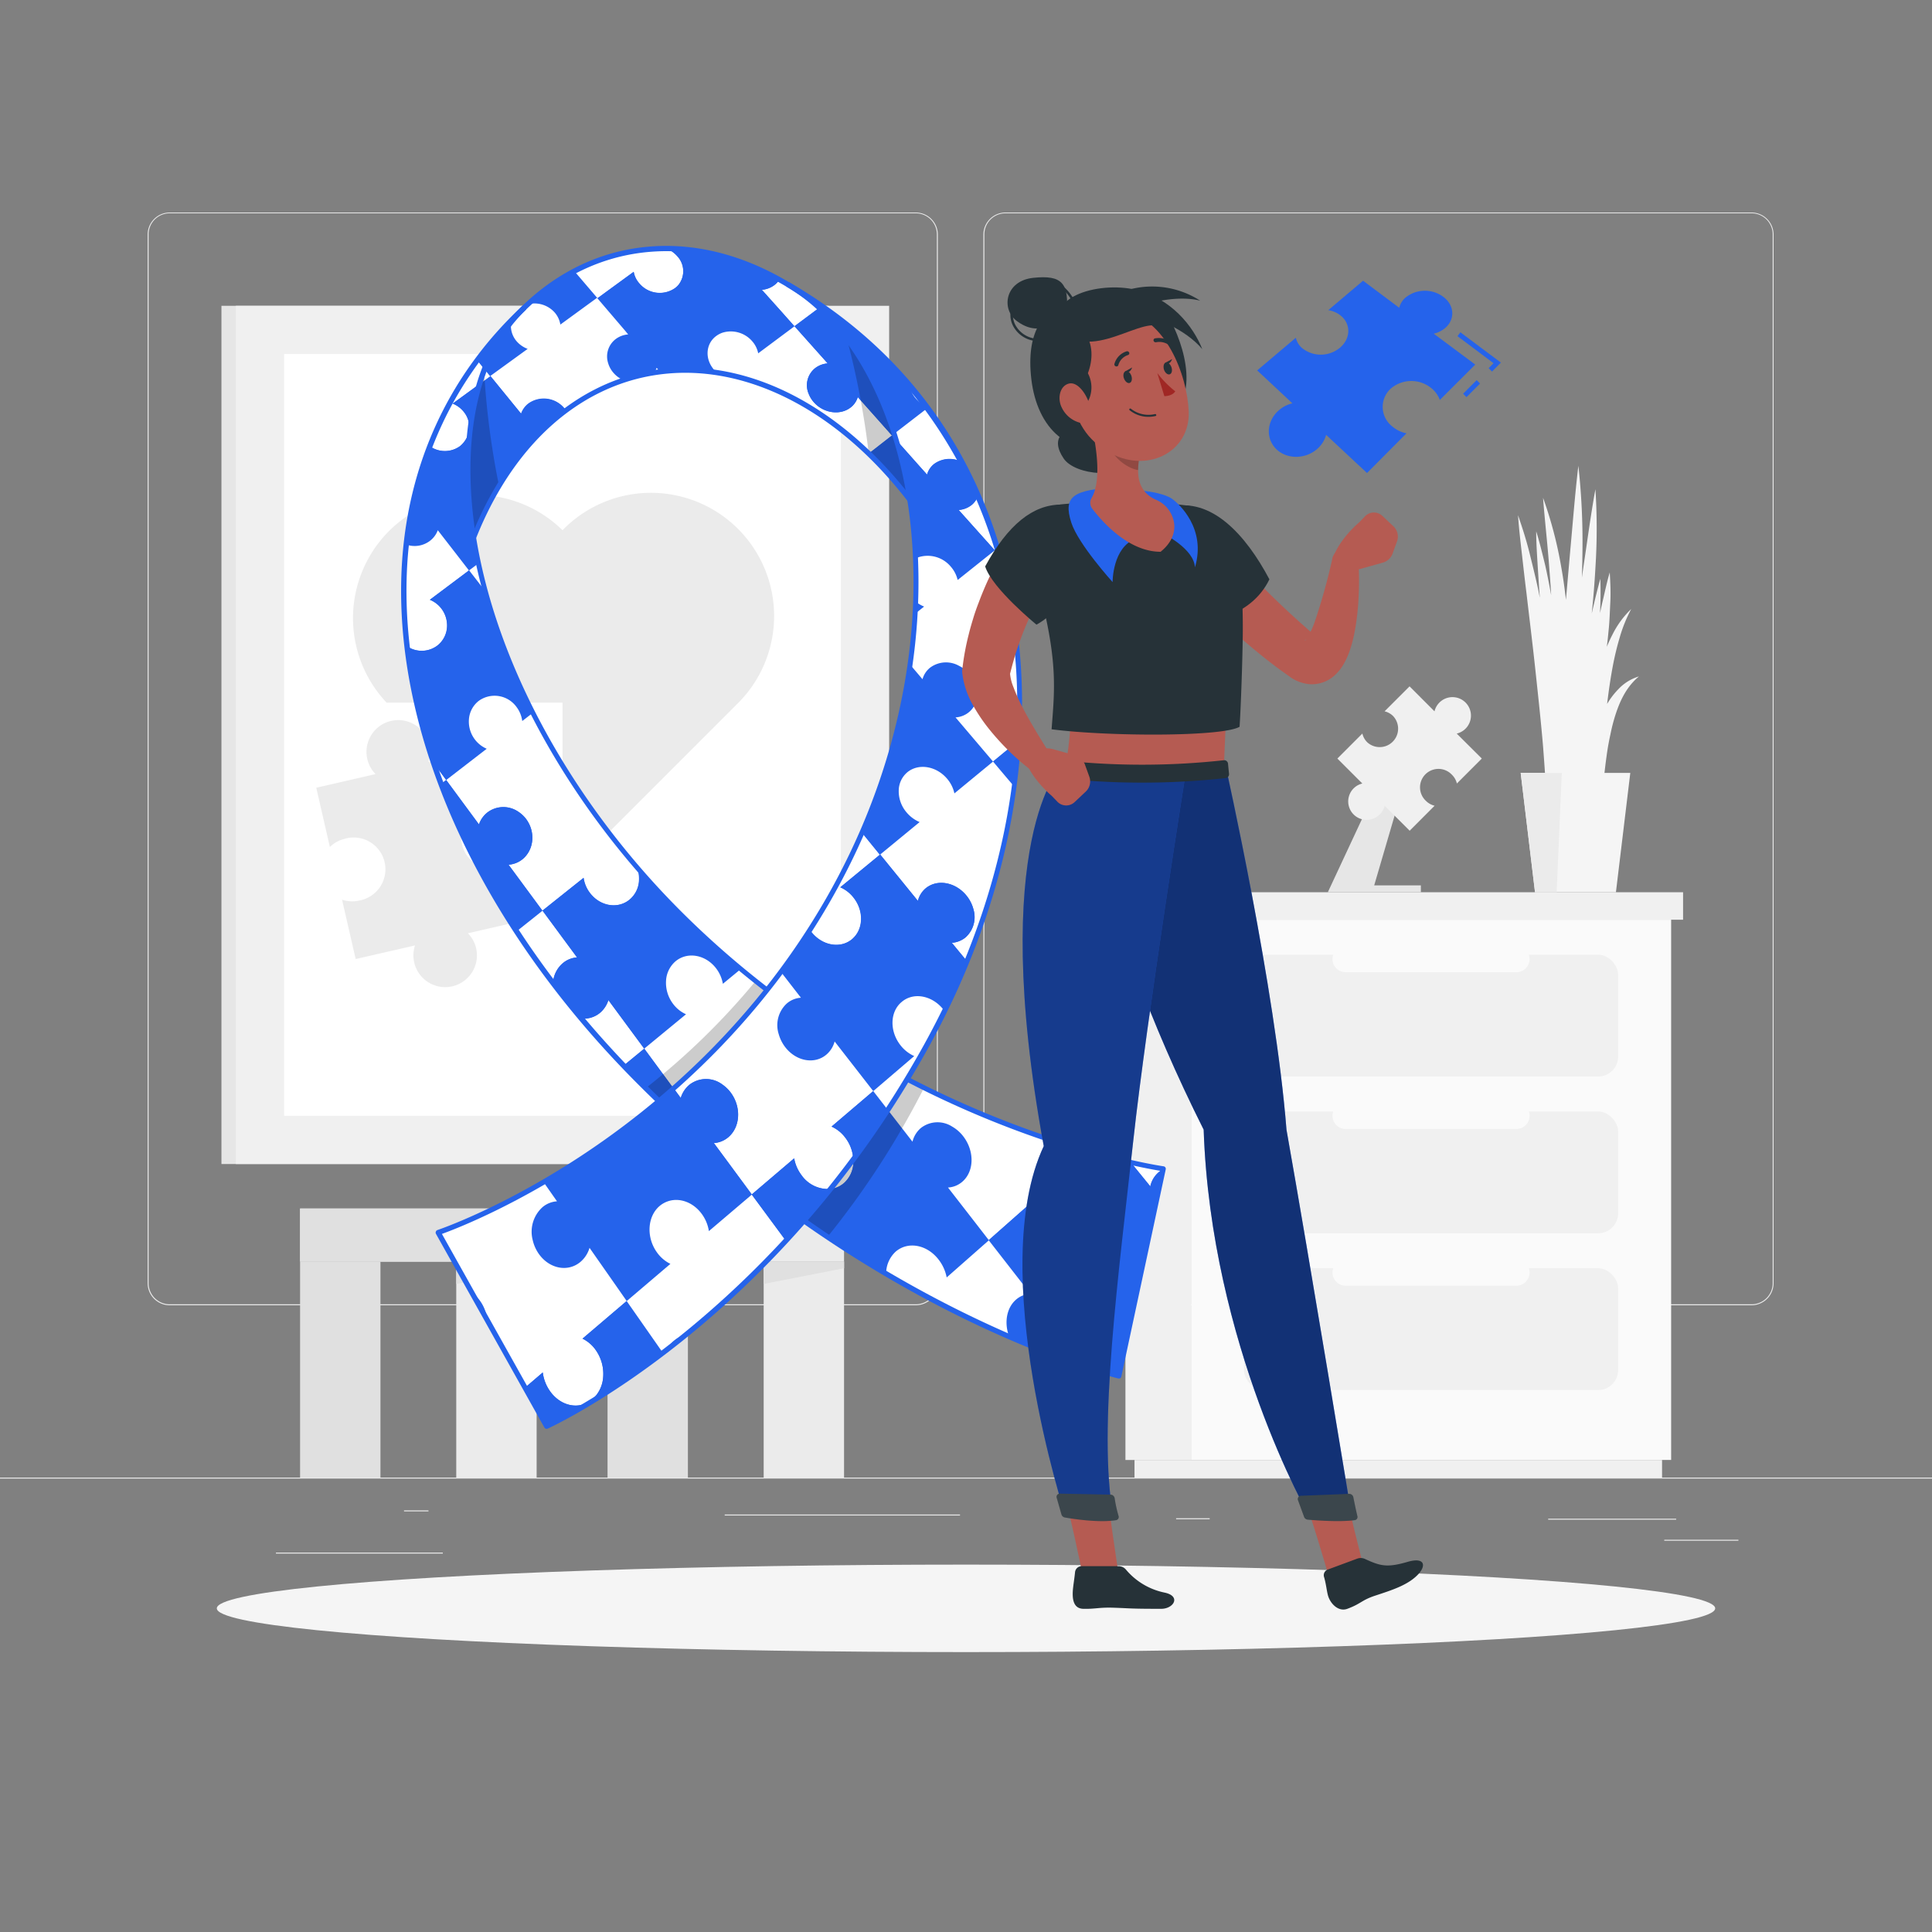 <svg xmlns="http://www.w3.org/2000/svg" viewBox="0 0 500 500"><rect x="0" y="0" width="500" height="500" fill="#808080" stroke="none"/><g id="freepik--background-complete--inject-14"><rect y="382.4" width="500" height="0.25" style="fill:#ebebeb"></rect><rect x="400.67" y="393.04" width="33.12" height="0.25" style="fill:#ebebeb"></rect><rect x="304.38" y="392.92" width="8.69" height="0.25" style="fill:#ebebeb"></rect><rect x="430.71" y="398.49" width="19.19" height="0.25" style="fill:#ebebeb"></rect><rect x="71.41" y="401.81" width="43.19" height="0.25" style="fill:#ebebeb"></rect><rect x="104.56" y="390.89" width="6.33" height="0.25" style="fill:#ebebeb"></rect><rect x="187.55" y="391.96" width="60.9" height="0.25" style="fill:#ebebeb"></rect><path d="M237,337.8H43.91a5.71,5.71,0,0,1-5.7-5.71V60.66A5.71,5.71,0,0,1,43.91,55H237a5.71,5.71,0,0,1,5.71,5.71V332.09A5.71,5.71,0,0,1,237,337.8ZM43.91,55.2a5.46,5.46,0,0,0-5.45,5.46V332.09a5.46,5.46,0,0,0,5.45,5.46H237a5.47,5.47,0,0,0,5.46-5.46V60.66A5.47,5.47,0,0,0,237,55.2Z" style="fill:#ebebeb"></path><path d="M453.31,337.8H260.21a5.72,5.72,0,0,1-5.71-5.71V60.66A5.72,5.72,0,0,1,260.21,55h193.1A5.71,5.71,0,0,1,459,60.66V332.09A5.71,5.71,0,0,1,453.31,337.8ZM260.21,55.2a5.47,5.47,0,0,0-5.46,5.46V332.09a5.47,5.47,0,0,0,5.46,5.46h193.1a5.47,5.47,0,0,0,5.46-5.46V60.66a5.47,5.47,0,0,0-5.46-5.46Z" style="fill:#ebebeb"></path><rect x="77.67" y="312.76" width="140.78" height="13.75" transform="translate(296.11 639.27) rotate(180)" style="fill:#ebebeb"></rect><rect x="77.67" y="312.76" width="61.21" height="13.75" transform="translate(216.55 639.27) rotate(180)" style="fill:#e0e0e0"></rect><rect x="197.65" y="326.51" width="20.8" height="55.89" transform="translate(416.09 708.91) rotate(180)" style="fill:#ebebeb"></rect><polygon points="197.65 332.28 218.45 328.22 218.45 326.51 197.65 326.51 197.65 332.28" style="fill:#e0e0e0"></polygon><rect x="77.67" y="326.51" width="20.8" height="55.89" transform="translate(176.13 708.91) rotate(180)" style="fill:#e0e0e0"></rect><rect x="118.08" y="326.51" width="20.8" height="55.89" transform="translate(256.96 708.91) rotate(180)" style="fill:#ebebeb"></rect><polygon points="118.08 332.28 138.88 328.22 138.88 326.51 118.08 326.51 118.08 332.28" style="fill:#e0e0e0"></polygon><rect x="157.23" y="326.51" width="20.8" height="55.89" transform="translate(335.26 708.91) rotate(180)" style="fill:#e0e0e0"></rect><rect x="291.26" y="238.02" width="16.95" height="139.82" style="fill:#f0f0f0"></rect><rect x="293.61" y="377.84" width="136.53" height="4.56" style="fill:#f0f0f0"></rect><rect x="308.21" y="238.02" width="124.27" height="139.82" transform="translate(740.7 615.85) rotate(180)" style="fill:#fafafa"></rect><rect x="321.93" y="287.65" width="96.84" height="31.52" rx="5.16" transform="translate(740.7 606.82) rotate(180)" style="fill:#f0f0f0"></rect><rect x="321.93" y="328.22" width="96.84" height="31.52" rx="5.16" transform="translate(740.7 687.96) rotate(180)" style="fill:#f0f0f0"></rect><path d="M392.45,292.18h-44.2a3.41,3.41,0,0,1-3.4-3.41h0a3.41,3.41,0,0,1,3.4-3.4h44.2a3.41,3.41,0,0,1,3.4,3.4h0A3.41,3.41,0,0,1,392.45,292.18Z" style="fill:#fafafa"></path><rect x="321.93" y="247.09" width="96.84" height="31.52" rx="5.16" transform="translate(740.7 525.69) rotate(180)" style="fill:#f0f0f0"></rect><path d="M392.45,251.61h-44.2a3.41,3.41,0,0,1-3.4-3.4h0a3.41,3.41,0,0,1,3.4-3.4h44.2a3.41,3.41,0,0,1,3.4,3.4h0A3.41,3.41,0,0,1,392.45,251.61Z" style="fill:#fafafa"></path><path d="M392.45,332.74h-44.2a3.41,3.41,0,0,1-3.4-3.4h0a3.41,3.41,0,0,1,3.4-3.4h44.2a3.41,3.41,0,0,1,3.4,3.4h0A3.41,3.41,0,0,1,392.45,332.74Z" style="fill:#fafafa"></path><rect x="308.21" y="230.91" width="127.37" height="7.11" style="fill:#f0f0f0"></rect><rect x="287.94" y="230.91" width="20.28" height="7.11" transform="translate(596.15 468.92) rotate(180)" style="fill:#e6e6e6"></rect><polygon points="355.64 229.14 364.82 197.76 359.11 197.76 343.64 230.91 367.72 230.91 367.72 229.14 355.64 229.14" style="fill:#e6e6e6"></polygon><path d="M357.1,210.77a4.73,4.73,0,0,0,1.25-2.24l6.47,6.46,6.46-6.47a4.65,4.65,0,0,1-2.24-1.25,4.77,4.77,0,1,1,6.74-6.74,4.63,4.63,0,0,1,1.26,2.24l6.45-6.46L377,189.85a4.78,4.78,0,1,0-5.75-5.76l-6.46-6.46-6.46,6.46a4.67,4.67,0,0,1,2.24,1.26,4.77,4.77,0,0,1-6.74,6.74,4.64,4.64,0,0,1-1.25-2.25l-6.47,6.47,6.46,6.46a4.77,4.77,0,1,0,4.5,8Z" style="fill:#f0f0f0"></path><path d="M418.83,178.36a20,20,0,0,0-2.91,3.82c.4-3.34.88-6.67,1.51-10a75.49,75.49,0,0,1,1.81-7.41,37.4,37.4,0,0,1,2.92-7.16,23.72,23.72,0,0,0-4.74,6.39c-.58,1.1-1.1,2.23-1.58,3.38.17-1.32.32-2.65.44-4,.28-2.52.34-5.07.47-7.6s0-5.09-.15-7.64c-.73,2.46-1.24,4.93-1.82,7.39-.24,1-.47,2.08-.7,3.12.15-2.95.19-5.91.08-8.87-.82,3-1.54,6-2.22,9q.62-5.9.95-11.81a157,157,0,0,0,0-20.35c-1.22,6.7-2.09,13.38-3.09,20l-.41,2.85c.08-2.36.13-4.71.15-7.07a179.32,179.32,0,0,0-1.06-21.85c-.87,7.26-1.41,14.48-2.08,21.7l-1.14,13c-.3-2.7-.66-5.4-1.14-8.07a105.34,105.34,0,0,0-4.78-18.35c.48,6.32,1.23,12.51,1.65,18.74.19,2.15.33,4.3.45,6.45-.46-2.54-.95-5.06-1.51-7.58-.73-3-1.45-6-2.36-8.93,0,3.1.22,6.16.4,9.21.18,2.68.33,5.35.54,8l-.36-1.83c-.7-3.3-1.52-6.58-2.33-9.85s-1.85-6.5-2.95-9.7c.22,3.39.62,6.73,1,10.07s.75,6.67,1.17,10c.77,6.66,1.6,13.29,2.31,19.93s1.44,13.27,2,19.93c.25,3.33.51,6.66.67,10,.13,2,.2,3.93.26,5.89,0,.2-.05.4-.07.6-.29,1.29-.59,2.58-.88,3.88q.51-.89,1-1.8c0,.51,0,1,0,1.51.24-.93.45-1.86.63-2.8.89-1.75,1.71-3.54,2.47-5.35-.14.53-.26,1.06-.41,1.59a48.49,48.49,0,0,0,2.54-4.27l6,7.05a76,76,0,0,0,1.43,8.73l.09-1c.15.58.32,1.15.5,1.73.44-4,.7-7.92,1-11.81s.67-7.74,1.2-11.53q.38-2.85,1-5.64a46.1,46.1,0,0,1,1.43-5.46c1.19-3.53,2.83-6.94,5.95-9.53A12,12,0,0,0,418.83,178.36Z" style="fill:#f5f5f5"></path><polygon points="421.92 200.02 393.55 200.02 397.26 230.91 418.2 230.91 421.92 200.02" style="fill:#f5f5f5"></polygon><polygon points="404.19 200.02 393.55 200.02 397.26 230.91 402.86 230.91 404.19 200.02" style="fill:#ebebeb"></polygon><rect x="57.31" y="79.14" width="157.17" height="222.11" style="fill:#e6e6e6"></rect><rect x="61.04" y="79.14" width="169.07" height="222.11" style="fill:#f0f0f0"></rect><rect x="47" y="118.15" width="197.15" height="144.1" transform="translate(335.78 44.62) rotate(90)" style="fill:#fff"></rect><path d="M141.31,212.83a8.22,8.22,0,0,1,0-16.44,8.07,8.07,0,0,1,4.27,1.2V181.85H129.83a8.23,8.23,0,1,0-14,0H100.06a31.88,31.88,0,0,1,45.52-44.63,31.88,31.88,0,1,1,45.08,45.08l-45.08,45.09V211.62A8.08,8.08,0,0,1,141.31,212.83Z" style="fill:#ebebeb"></path><path d="M89.27,217.08a8.05,8.05,0,0,0-3.9,2.12l-3.52-15.34h0l15.34-3.53a8.22,8.22,0,1,1,13.67-3.14l15.35-3.53L129.76,209a8.09,8.09,0,0,0-4.43-.21,8.22,8.22,0,0,0,3.68,16,8,8,0,0,0,3.89-2.14L136.43,238l-15.34,3.53a8.13,8.13,0,0,1,2.13,3.88,8.22,8.22,0,1,1-15.82-.73l-15.35,3.52-3.53-15.36a8.09,8.09,0,0,0,4.43.22,8.22,8.22,0,1,0-3.68-16Z" style="fill:#ebebeb"></path></g><g id="freepik--Shadow--inject-14"><ellipse id="freepik--path--inject-14" cx="250" cy="416.24" rx="193.89" ry="11.32" style="fill:#f5f5f5"></ellipse></g><g id="freepik--Ribbon--inject-14"><path d="M257.68,162.84a148.82,148.82,0,0,1,1.7,15.82C246,128.75,209.53,92.78,172.9,96s-60.77,44.51-58,95.35a153.67,153.67,0,0,1-3.34-15.67c-9.25-57.84,16-107.61,56.31-111.16S248.44,105,257.68,162.84Z" style="fill:#2563EB"></path><rect x="226.44" y="101.07" height="13.32" transform="translate(-14.18 178.31) rotate(-41.79)" style="fill:none"></rect><path d="M209.33,102A5.64,5.64,0,0,1,211,95.25a6.09,6.09,0,0,1,3.22-1.19h0a6,6,0,0,0-3.2,1.19A5.65,5.65,0,0,0,209.33,102Z" style="fill:none"></path><path d="M159.45,87.81a6.33,6.33,0,0,1,3.19-1.17h0a6.12,6.12,0,0,0-3.19,1.17,5.65,5.65,0,0,0-2,6.24A5.66,5.66,0,0,1,159.45,87.81Z" style="fill:none"></path><polygon points="154.58 77.2 161.82 85.67 154.58 77.2 154.58 77.2" style="fill:none"></polygon><polygon points="197.17 74.98 202.07 80.46 197.17 74.98 197.17 74.98" style="fill:none"></polygon><path d="M133.68,88.29a6.12,6.12,0,0,1-1.43-4.56,6.08,6.08,0,0,0,1.43,4.56,6.83,6.83,0,0,0,2.87,2.06h0A7,7,0,0,1,133.68,88.29Z" style="fill:none"></path><path d="M196.25,91.46a6.69,6.69,0,0,0-1.58-3.14A7.29,7.29,0,0,0,187,86.13a7.31,7.31,0,0,1,7.64,2.2,6.7,6.7,0,0,1,1.57,3.15l9.39-7h0Z" style="fill:none"></path><path d="M124.24,94.12a87.08,87.08,0,0,0-4.49,8.47l7.14-5.21Z" style="fill:#fff"></path><path d="M119,115.49a6.1,6.1,0,0,0,1-1,6.22,6.22,0,0,0,0-7.93,6.94,6.94,0,0,0-1.47-1.35,102.17,102.17,0,0,0-4.07,11.44A6.43,6.43,0,0,0,119,115.49Z" style="fill:#fff"></path><path d="M126.9,97.38l9.65-7a6.83,6.83,0,0,1-2.87-2.06,6.08,6.08,0,0,1-1.43-4.56c0-.21.06-.42.1-.63a74.46,74.46,0,0,0-8.11,11Z" style="fill:#2563EB"></path><path d="M143.66,81a6.33,6.33,0,0,1,1.43,3.09l9.49-6.92-1.5-1.76-4.47-5.23a56.47,56.47,0,0,0-12,8.57A7,7,0,0,1,143.66,81Z" style="fill:#2563EB"></path><path d="M154.58,77.2h0L164,70.33a6.14,6.14,0,0,0,1.46,3,6.91,6.91,0,0,0,9.13,1.29,5.28,5.28,0,0,0,1-.91,5.69,5.69,0,0,0-.35-7.5,7.13,7.13,0,0,0-2.75-1.91c-1.53,0-3.06.06-4.59.19a50.79,50.79,0,0,0-19.26,5.68l4.47,5.23,1.5,1.76Z" style="fill:#fff"></path><path d="M200.34,73.82A6.18,6.18,0,0,1,197.17,75l4.9,5.48,3.55,4h0l6.7-5a81,81,0,0,0-10.64-7.06A5.36,5.36,0,0,1,200.34,73.82Z" style="fill:#fff"></path><path d="M174.59,74.66a6.91,6.91,0,0,1-9.13-1.29,6.14,6.14,0,0,1-1.46-3l-9.42,6.87h0l7.24,8.47.82,1h0a6.33,6.33,0,0,0-3.19,1.17,5.66,5.66,0,0,0-2,6.24,6.68,6.68,0,0,0,1.32,2.45,7.12,7.12,0,0,0,2.58,1.94,49.75,49.75,0,0,1,8-2,5.41,5.41,0,0,0,.64-1.27l.91,1.06c.69-.08,1.36-.18,2.05-.24a52.77,52.77,0,0,1,12.62.41,9.63,9.63,0,0,1-.72-.71c-2.41-2.79-2.15-6.68.57-8.71a6,6,0,0,1,1.66-.87,7.29,7.29,0,0,1,7.64,2.19,6.69,6.69,0,0,1,1.58,3.14l9.37-7h0l-3.55-4L197.17,75h0a6.18,6.18,0,0,0,3.17-1.16,5.36,5.36,0,0,0,1.35-1.47,60.47,60.47,0,0,0-29.19-8,7.15,7.15,0,0,1,2.72,1.9,5.69,5.69,0,0,1,.34,7.51A5.28,5.28,0,0,1,174.59,74.66Z" style="fill:#2563EB"></path><path d="M133.68,88.29a7,7,0,0,0,2.88,2h0l-9.65,7,7.93,9.73a5.69,5.69,0,0,1,2-2.68,6.87,6.87,0,0,1,9.11,1.2,1.37,1.37,0,0,1,.16.18,3.65,3.65,0,0,1,.24.31l.09.13a52.52,52.52,0,0,1,14.84-7.81,7.12,7.12,0,0,1-2.58-1.94,6.68,6.68,0,0,1-1.32-2.45,5.65,5.65,0,0,1,2-6.24,6.12,6.12,0,0,1,3.19-1.17h0l-.82-1-7.24-8.47h0l-9.49,6.92A6.33,6.33,0,0,0,143.66,81a7,7,0,0,0-7.06-2.25q-2.21,2-4.25,4.32c0,.21-.08.42-.1.63A6.12,6.12,0,0,0,133.68,88.29Z" style="fill:#fff"></path><path d="M169.3,96.46c.52-.09,1-.14,1.55-.21l-.91-1.06A5.41,5.41,0,0,1,169.3,96.46Z" style="fill:#fff"></path><path d="M146,105.63a6.87,6.87,0,0,0-9.11-1.2,5.84,5.84,0,0,0-2,2.69l-7.94-9.74h0l-7.14,5.21c-.4.87-.8,1.75-1.18,2.64a6.89,6.89,0,0,1,1.46,1.35,6.2,6.2,0,0,1,0,7.94,6.1,6.1,0,0,1-1,1,6.43,6.43,0,0,1-4.52,1.19,121.3,121.3,0,0,0-4.37,24,6.33,6.33,0,0,0,3.22-3.48l3.88,5,3,3.82c5.37-17.06,14.46-31,26.28-39.78l-.09-.13a3.65,3.65,0,0,0-.24-.31A1.37,1.37,0,0,0,146,105.63Z" style="fill:#2563EB"></path><path d="M111.23,140a6.07,6.07,0,0,1-1.11.67,143.7,143.7,0,0,0,.44,27.58,6.44,6.44,0,0,0,5.12-5.65,7.23,7.23,0,0,0-4.43-7.41h0l8-6q.47-1.62,1-3.21l-3-3.82-3.88-5A6.09,6.09,0,0,1,111.23,140Z" style="fill:#fff"></path><path d="M114.23,157.51a7.18,7.18,0,0,1,1.45,5.12,6.44,6.44,0,0,1-5.12,5.66q.41,3.68,1,7.4a153.67,153.67,0,0,0,3.34,15.67,130.17,130.17,0,0,1,4.32-42.12l-8,6h0A7.14,7.14,0,0,1,114.23,157.51Z" style="fill:#2563EB"></path><path d="M222,102.76a5.37,5.37,0,0,1-1.89,2.72c-2.72,2.09-7,1.46-9.5-1.39a7.22,7.22,0,0,1-1.29-2.09A5.65,5.65,0,0,1,211,95.24a6,6,0,0,1,3.2-1.19l-8.59-9.61-9.39,7a6.7,6.7,0,0,0-1.57-3.15,7.31,7.31,0,0,0-7.64-2.2,6,6,0,0,0-1.66.87c-2.72,2-3,5.92-.57,8.71a9.63,9.63,0,0,0,.72.71c13.95,2.1,27.49,9.56,39.31,21l6-4.68Z" style="fill:#fff"></path><path d="M214.22,94.05h0A6.09,6.09,0,0,0,211,95.25a5.64,5.64,0,0,0-1.68,6.75,7.22,7.22,0,0,0,1.29,2.09c2.51,2.85,6.78,3.48,9.5,1.39a5.37,5.37,0,0,0,1.89-2.72h0l8.87,9.93h0l6.45-5a109.73,109.73,0,0,0-25-28.3l-6.7,5h0Z" style="fill:#2563EB"></path><path d="M250.35,134.47c-.34-.92-.68-1.83-1-2.74a6.26,6.26,0,0,1-1.22.23Z" style="fill:#fff"></path><path d="M238.41,121.11l1.5,1.69a5.3,5.3,0,0,1,1.88-2.78,6,6,0,0,1,1.91-1c-2-3.94-4.1-7.72-6.36-11.33l-6.45,5Z" style="fill:#fff"></path><path d="M230.89,112.7h0l-6,4.68a121.31,121.31,0,0,1,23.48,32.31l5.51-4.4q-1.55-5.52-3.47-10.81L248.1,132a6.26,6.26,0,0,0,1.22-.23q-2.53-6.57-5.61-12.69a5.78,5.78,0,0,0-1.91,1,5.33,5.33,0,0,0-1.88,2.79l-1.51-1.7Z" style="fill:#2563EB"></path><path d="M259.38,178.66a148.82,148.82,0,0,0-1.7-15.82,156.3,156.3,0,0,0-3.85-17.54l-5.51,4.39A148.12,148.12,0,0,1,259.38,178.66Z" style="fill:#fff"></path><path d="M125.13,92.7A203,203,0,0,0,127.56,117c.47,3,1,5.86,1.6,8.75-10.29,17.08-15.65,40.14-14.27,65.58a156.4,156.4,0,0,1-3.33-15.67C106.37,143.24,112,113.33,125.13,92.7Z" style="opacity:0.2"></path><path d="M257.69,162.84a146.23,146.23,0,0,1,1.68,15.81c-6.67-25-19.16-46.47-34.55-61.3-.33-2.89-.73-5.82-1.21-8.77a207.87,207.87,0,0,0-5.31-24.09C237.55,102.28,252.5,130.39,257.69,162.84Z" style="opacity:0.2"></path><path d="M114.9,192a.68.68,0,0,1-.65-.49,152.37,152.37,0,0,1-3.35-15.74c-5.53-34.57,1.16-68,17.91-89.5,10.4-13.35,23.89-21.11,39-22.43,40.63-3.57,81.25,40.78,90.54,98.87A150.13,150.13,0,0,1,260,178.62a.66.66,0,0,1-.56.7.68.68,0,0,1-.75-.49c-6.47-24.19-18.65-45.83-34.32-60.94s-34-22.75-51.45-21.22-32.74,12-43.26,29.5-15.47,40.53-14.13,65.16a.68.68,0,0,1-.56.7ZM172.44,65c-1.51,0-3,.07-4.51.2-14.73,1.3-27.9,8.88-38.07,21.92-16.51,21.18-23.11,54.25-17.64,88.47.51,3.17,1.11,6.32,1.8,9.41-.23-22.48,4.85-43.42,14.53-59.52C139.3,107.61,155,96.9,172.85,95.34s36.43,6.1,52.49,21.58c14.49,14,26,33.46,32.89,55.37-.31-3.09-.71-6.21-1.21-9.34h0C248.19,107.7,210.84,65,172.44,65Z" style="fill:#2563EB"></path><path d="M135.59,79.73c-27.39,26.13-17,99.35,40.1,156.43s125.38,66.3,125.38,66.3l-11.49,53.62S224.75,340.94,163,277.38,82.59,129.24,135.59,79.73Z" style="fill:#2563EB"></path><path d="M124,213.37a6.7,6.7,0,0,1,2.21-3.13,6.83,6.83,0,0,1,8-.15,6.83,6.83,0,0,0-8,.15,6.63,6.63,0,0,0-2.21,3.11l-8.47-11.48h0Z" style="fill:none"></path><path d="M174.16,259.77a8.42,8.42,0,0,0,3.36,2.72l-10.8,8.89h0l10.81-8.9a8.53,8.53,0,0,1-3.37-2.72,9,9,0,0,1-1.8-5.92A8.9,8.9,0,0,0,174.16,259.77Z" style="fill:none"></path><polygon points="157.46 258.81 162.74 265.98 157.46 258.81 157.46 258.81" style="fill:none"></polygon><path d="M178.4,280.75a7,7,0,0,1,8.5-.1,6.79,6.79,0,0,0-10.74,3.54h0A7.17,7.17,0,0,1,178.4,280.75Z" style="fill:none"></path><path d="M120,106.59a6.22,6.22,0,0,1,0,7.93,6.2,6.2,0,0,0,0-7.94,6.81,6.81,0,0,0-2.86-2.1h0A6.93,6.93,0,0,1,120,106.59Z" style="fill:none"></path><path d="M122.87,191.34a7.4,7.4,0,0,0,3.07,2.44l-10.47,8.09h0l10.49-8.1a7.68,7.68,0,0,1-4.59-7.77A7.53,7.53,0,0,0,122.87,191.34Z" style="fill:none"></path><polygon points="111.27 155.21 121.41 147.61 111.27 155.21 111.27 155.21" style="fill:none"></polygon><path d="M162.89,232.88c-3,2.46-7.65,1.64-10.24-1.81a8.45,8.45,0,0,1-1.6-3.87h0a8.3,8.3,0,0,0,1.61,3.87c2.6,3.46,7.18,4.28,10.24,1.81a6.85,6.85,0,0,0,2.51-4.95A6.87,6.87,0,0,1,162.89,232.88Z" style="fill:none"></path><path d="M280,306c2.69,3.34,3.1,7.79,1.21,10.73,1.9-2.94,1.49-7.38-1.2-10.74a10,10,0,0,0-3.72-2.93l0,0A10.06,10.06,0,0,1,280,306Z" style="fill:none"></path><path d="M218.35,306.19c-3.14,2.71-8.06,1.77-11-2.09a10.27,10.27,0,0,1-1.87-4.32h0a10,10,0,0,0,1.88,4.32c2.9,3.87,7.81,4.81,11,2.1a7.46,7.46,0,0,0,2.46-5.49A7.41,7.41,0,0,1,218.35,306.19Z" style="fill:none"></path><polygon points="245.36 307.38 253 317.22 245.36 307.38 245.36 307.38" style="fill:none"></polygon><path d="M266.66,334.83a6.17,6.17,0,0,0-3.79,1.58c-2.29,2-2.93,5.55-1.91,8.89-1-3.34-.37-6.84,1.92-8.89a6.25,6.25,0,0,1,3.78-1.57L255.9,321h0Z" style="fill:none"></path><polygon points="215.21 291.54 225.96 282.38 215.21 291.54 215.21 291.54" style="fill:none"></polygon><path d="M119,115.49a6.1,6.1,0,0,0,1-1,6.22,6.22,0,0,0,0-7.93,6.93,6.93,0,0,0-2.87-2.1h0l6.94-5.06c.4-1.32.84-2.6,1.32-3.85l-1.9-2.33a93.91,93.91,0,0,0-12.27,22.25A6.68,6.68,0,0,0,119,115.49Z" style="fill:#fff"></path><path d="M125.42,95.56a45,45,0,0,1,6.89-12.24c0-.16.07-.32.11-.48a97.92,97.92,0,0,0-8.9,10.39Z" style="fill:#2563EB"></path><path d="M135.59,79.73c-1.09,1-2.14,2.06-3.17,3.11,0,.16-.08.32-.11.48A37.46,37.46,0,0,1,135.59,79.73Z" style="fill:#fff"></path><path d="M111.23,140a6.09,6.09,0,0,0,2.11-2.81l3.88,5,4.18,5.39,2.45-1.84c-3.77-17.52-3.61-33.57.25-46.35l-6.94,5.06h0a6.81,6.81,0,0,1,2.86,2.1,6.2,6.2,0,0,1,0,7.94,6.1,6.1,0,0,1-1,1,6.68,6.68,0,0,1-7.76,0,99.45,99.45,0,0,0-6.09,25.45A6.56,6.56,0,0,0,111.23,140Z" style="fill:#2563EB"></path><path d="M114.23,157.51a7.14,7.14,0,0,0-3-2.29h0l10.13-7.6-4.18-5.4-3.88-5a6.09,6.09,0,0,1-2.11,2.81,6.56,6.56,0,0,1-6.07.9,118,118,0,0,0,.23,26.34,6.74,6.74,0,0,0,7.75-.15,6.54,6.54,0,0,0,2.54-4.49A7.18,7.18,0,0,0,114.23,157.51Z" style="fill:#fff"></path><path d="M115.47,201.87h0l-3.08-4.18q.87,2.56,1.83,5.14l1.25-1Z" style="fill:#fff"></path><path d="M115.47,201.87l10.47-8.09a7.4,7.4,0,0,1-3.07-2.44,7.53,7.53,0,0,1-1.5-5.34,6.65,6.65,0,0,1,2.55-4.64A7,7,0,0,1,133.7,183a7.7,7.7,0,0,1,1.51,3.63l2.69-2.08a165.25,165.25,0,0,1-12.26-31.48l-4.24-5.45-10.13,7.6h0a7.23,7.23,0,0,1,4.43,7.41,6.54,6.54,0,0,1-2.54,4.5,6.74,6.74,0,0,1-7.75.16,147.91,147.91,0,0,0,7,30.4l3.08,4.18Z" style="fill:#2563EB"></path><path d="M125.64,153.06c-.67-2.45-1.27-4.88-1.78-7.29l-2.45,1.84Z" style="fill:#fff"></path><path d="M151,227.21h0a8.45,8.45,0,0,0,1.6,3.87c2.59,3.45,7.19,4.27,10.24,1.81a6.87,6.87,0,0,0,2.51-4.94,8.24,8.24,0,0,0-.48-3.38q-1.92-2.22-3.76-4.47c-.24-.13-.48-.26-.73-.37l.26-.21a197.78,197.78,0,0,1-22.79-35l-2.69,2.08h0A7.7,7.7,0,0,0,133.7,183a7,7,0,0,0-9.78-1.63,6.65,6.65,0,0,0-2.55,4.64,7.68,7.68,0,0,0,4.59,7.77l-10.49,8.1h0l8.47,11.48a6.63,6.63,0,0,1,2.21-3.11,6.83,6.83,0,0,1,8-.15,8,8,0,0,1,2,1.88c2.5,3.35,2.07,8-1,10.44a6.47,6.47,0,0,1-3.56,1.37l8.78,11.9h0L151,227.21Z" style="fill:#fff"></path><path d="M131.62,223.78a6.47,6.47,0,0,0,3.56-1.37c3-2.41,3.48-7.09,1-10.44a8,8,0,0,0-2-1.88,6.83,6.83,0,0,0-8,.15,6.7,6.7,0,0,0-2.21,3.13l-8.48-11.5h0l-1.25,1A197.64,197.64,0,0,0,133.74,241l6.66-5.31h0Z" style="fill:#2563EB"></path><path d="M133.74,241q4.39,6.74,9.38,13.32a7.25,7.25,0,0,1,2.62-5.09,6.27,6.27,0,0,1,3.6-1.42l-8.94-12.12Z" style="fill:#fff"></path><path d="M162.74,266l-5.29-7.17a7,7,0,0,1-2.23,3.35,6.49,6.49,0,0,1-4.7,1.44q5.19,6.18,10.88,12.15l5.32-4.37Z" style="fill:#fff"></path><path d="M161.16,220.09l-.47-.58-.26.21C160.68,219.83,160.92,220,161.16,220.09Z" style="fill:#2563EB"></path><path d="M155.22,262.16a7,7,0,0,0,2.23-3.35h0l5.29,7.17,4,5.4h0l10.8-8.89a8.42,8.42,0,0,1-3.36-2.72,8.9,8.9,0,0,1-1.8-5.93,7.12,7.12,0,0,1,2.52-5.12c3.07-2.5,7.73-1.66,10.44,1.88a9.18,9.18,0,0,1,1.75,4l4.67-3.85c-5.41-4.49-10.78-9.35-16.05-14.63-3.8-3.8-7.39-7.68-10.77-11.6a8.24,8.24,0,0,1,.48,3.38,6.85,6.85,0,0,1-2.51,4.95c-3.06,2.47-7.64,1.65-10.24-1.81a8.3,8.3,0,0,1-1.61-3.87h0l-10.64,8.47h0l8.94,12.12h0a6.43,6.43,0,0,0-3.61,1.41,7.24,7.24,0,0,0-2.61,5.1c2.36,3.12,4.83,6.22,7.39,9.27A6.49,6.49,0,0,0,155.22,262.16Z" style="fill:#2563EB"></path><path d="M213.85,272.93a6.73,6.73,0,0,0,2.14-3.41h0l10,12.84,5.56-4.74a246,246,0,0,1-28.07-17.71,7.7,7.7,0,0,0-1.92,7.77,9.88,9.88,0,0,0,1.63,3.28C206,274.65,210.77,275.53,213.85,272.93Z" style="fill:#2563EB"></path><path d="M205.51,299.79h0a10.27,10.27,0,0,0,1.87,4.32c2.9,3.86,7.82,4.8,11,2.09a7.41,7.41,0,0,0,2.47-5.47,9.94,9.94,0,0,0-2.08-6.31,9.14,9.14,0,0,0-3.55-2.86h0L226,282.38l-10-12.85h0a6.73,6.73,0,0,1-2.14,3.41c-3.08,2.6-7.87,1.72-10.69-2a9.88,9.88,0,0,1-1.63-3.28,7.67,7.67,0,0,1,1.92-7.77q-5.87-4.28-11.71-9.13l-4.67,3.85h0a9.18,9.18,0,0,0-1.75-4c-2.71-3.54-7.37-4.38-10.44-1.88a7.12,7.12,0,0,0-2.52,5.12,9,9,0,0,0,1.8,5.92,8.53,8.53,0,0,0,3.37,2.72l-10.81,8.9h0l9.44,12.81a6.79,6.79,0,0,1,10.74-3.54,9.43,9.43,0,0,1,2.19,2.1c2.79,3.74,2.52,8.93-.63,11.58a6.44,6.44,0,0,1-3.72,1.5l3.87,5.25q4,3.3,7.94,6.35l9-7.64Z" style="fill:#fff"></path><path d="M188.46,294.33c3.15-2.65,3.42-7.84.63-11.58a9.43,9.43,0,0,0-2.19-2.1,7,7,0,0,0-8.5.1,7.17,7.17,0,0,0-2.23,3.45h0l-9.44-12.81h0l-5.32,4.37c.52.55,1,1.09,1.56,1.63a324.73,324.73,0,0,0,25.65,23.7l-3.87-5.25A6.44,6.44,0,0,0,188.46,294.33Z" style="fill:#2563EB"></path><path d="M231.76,323.92c3.16-2.76,8.16-1.79,11.2,2.18a10.87,10.87,0,0,1,2,4.5L255.9,321l-2.9-3.75-7.64-9.84h0l0,0a6.14,6.14,0,0,0,3.73-1.52c3.1-2.7,3.16-8,.16-11.81a9.67,9.67,0,0,0-2.84-2.47,7,7,0,0,0-8.14.41,6.79,6.79,0,0,0-2.12,3.51L226,282.38l-10.75,9.16h0a9.14,9.14,0,0,1,3.55,2.86,9.94,9.94,0,0,1,2.08,6.31,7.46,7.46,0,0,1-2.46,5.49c-3.16,2.71-8.07,1.77-11-2.1a10,10,0,0,1-1.88-4.32h0l-9,7.64a313.12,313.12,0,0,0,32.74,22.26v-.09A7.72,7.72,0,0,1,231.76,323.92Z" style="fill:#2563EB"></path><path d="M249.23,294c3,3.82,2.94,9.11-.16,11.81a6.14,6.14,0,0,1-3.73,1.52l0,0,7.64,9.84,2.9,3.75h0l10.81-9.54a10.73,10.73,0,0,0,2.08,4.42c3.12,4,8.17,4.92,11.26,2.16a6.38,6.38,0,0,0,1.12-1.32c1.89-2.94,1.48-7.39-1.21-10.73a10.06,10.06,0,0,0-3.73-2.92l0,0h0l5.55-4.9a248.63,248.63,0,0,1-50.24-20.47L226,282.38l10.15,13.09a6.78,6.78,0,0,1,2.13-3.51,7,7,0,0,1,8.14-.4A9.67,9.67,0,0,1,249.23,294Z" style="fill:#fff"></path><path d="M299.75,303.47a5.78,5.78,0,0,1,1.29-.88l0-.13s-3.05-.41-8.38-1.59l5,6.18A6.51,6.51,0,0,1,299.75,303.47Z" style="fill:#fff"></path><path d="M299.76,303.47a6.63,6.63,0,0,0-2,3.6l-5.06-6.2c-3-.66-6.64-1.56-10.9-2.76l-5.55,4.9h0a10,10,0,0,1,3.72,2.93c2.69,3.36,3.1,7.8,1.2,10.74a6.38,6.38,0,0,1-1.12,1.32c-3.09,2.76-8.14,1.8-11.26-2.16a10.73,10.73,0,0,1-2.08-4.42L255.9,321h0l10.76,13.87a6.25,6.25,0,0,0-3.78,1.57c-2.29,2-2.93,5.55-1.92,8.89q.1.34.24.69c4.9,2.12,9.3,3.86,13.09,5.25l0,0a7.07,7.07,0,0,0,2.12-3.79l4.82,6.22c5.32,1.73,8.33,2.43,8.33,2.43l2.74-12.79a8.28,8.28,0,0,1,1.33-6.22L301,302.6A5.79,5.79,0,0,0,299.76,303.47Z" style="fill:#2563EB"></path><path d="M262.87,336.41a6.17,6.17,0,0,1,3.79-1.58L255.9,321h0L245,330.6a10.87,10.87,0,0,0-2-4.5c-3-4-8-4.94-11.2-2.18a7.72,7.72,0,0,0-2.47,5.68s0,.06,0,.09A287.84,287.84,0,0,0,261.2,346q-.13-.35-.24-.69C259.94,342,260.58,338.46,262.87,336.41Z" style="fill:#fff"></path><path d="M274.31,351.22l0,0c2.63,1,5,1.75,7,2.41l-4.82-6.22A7.07,7.07,0,0,1,274.31,351.22Z" style="fill:#fff"></path><path d="M195.56,253.89a183.86,183.86,0,0,1-28.43,27.71,321.32,321.32,0,0,0,47,38.52,218,218,0,0,0,25-38.57A244,244,0,0,1,195.56,253.89Z" style="opacity:0.2"></path><path d="M289.58,356.75a.39.39,0,0,1-.15,0c-.65-.15-65.73-15.91-127-78.88-38.24-39.34-59.6-85.92-58.59-127.81.68-27.85,11.48-52.34,31.25-70.8a.66.66,0,0,1,.94,0,.69.69,0,0,1,0,1c-9,8.57-14.07,22.81-14.27,40.09-.45,37.16,20.38,81.37,54.37,115.37,56.22,56.26,124.31,66,125,66.12a.65.65,0,0,1,.46.28.68.68,0,0,1,.1.52l-11.49,53.62a.65.65,0,0,1-.29.43A.68.68,0,0,1,289.58,356.75ZM127.6,89.13c-14.12,16.89-21.81,37.73-22.37,60.94-1,41.53,20.22,87.76,58.21,126.84,57.62,59.27,118.62,76.52,125.63,78.35L300.26,303c-7.47-1.21-71.61-12.92-125-66.39C141,202.38,120,157.8,120.45,120.29,120.59,108,123,97.44,127.6,89.13Z" style="fill:#2563EB"></path><path d="M204.05,73.71c34.88,20.65,47.81,93.65,10.34,159s-101,86.22-101,86.22l28.08,50.14s58.25-26,98.29-98.48S271.2,112.65,204.05,73.71Z" style="fill:#2563EB"></path><polygon points="215.21 291.54 225.96 282.38 215.21 291.54 215.21 291.54" style="fill:none"></polygon><rect x="251.96" y="194.72" height="12.97" style="fill:none"></rect><path d="M234.54,210.21a8.41,8.41,0,0,1-2-5.55,8.44,8.44,0,0,0,2,5.56,8.8,8.8,0,0,0,3.4,2.54l-10.2,8.39,10.21-8.4A8.93,8.93,0,0,1,234.54,210.21Z" style="fill:none"></path><path d="M178.39,280.75a7,7,0,0,0-2.23,3.44h0a7.17,7.17,0,0,1,2.23-3.45,7,7,0,0,1,8.5-.1A7,7,0,0,0,178.39,280.75Z" style="fill:none"></path><polygon points="152.56 322.93 159.84 333.34 152.56 322.93 152.56 322.93" style="fill:none"></polygon><path d="M220.83,232.25c2.4,3,2.62,7,.75,9.62,1.88-2.65,1.66-6.64-.74-9.63a8.67,8.67,0,0,0-3.39-2.61h0A8.77,8.77,0,0,1,220.83,232.25Z" style="fill:none"></path><path d="M251.9,235.27a9.31,9.31,0,0,0-1.77-3.47A9.23,9.23,0,0,1,251.9,235.27Z" style="fill:none"></path><path d="M240.71,172.76a5.77,5.77,0,0,0-2,3h0a5.77,5.77,0,0,1,2-3,6.85,6.85,0,0,1,7.49-.43A6.87,6.87,0,0,0,240.71,172.76Z" style="fill:none"></path><path d="M153.34,362.12a8.46,8.46,0,0,0,2.77-5.85,8.46,8.46,0,0,1-2.77,5.84C150,365,145,364,142.2,359.81a10.76,10.76,0,0,1-1.72-4.63h0a10.53,10.53,0,0,0,1.73,4.63C145,364,150,365,153.34,362.12Z" style="fill:none"></path><polygon points="256.97 197.09 260.63 201.37 256.97 197.09 256.97 197.09" style="fill:none"></polygon><path d="M247.82,150.07a8.07,8.07,0,0,0-10-5.92,7.79,7.79,0,0,1,8.17,2.46,8,8,0,0,1,1.8,3.48l9.62-7.68h0Z" style="fill:none"></path><path d="M204.05,73.71a47.07,47.07,0,0,1,7.95,6l.65-.49Q208.51,76.31,204.05,73.71Z" style="fill:#fff"></path><path d="M239.7,105.17a8.08,8.08,0,0,1-2.55-1.87,7.15,7.15,0,0,1-1.78-3.57,116.94,116.94,0,0,0-22.72-20.56l-.65.49c8.45,7.77,15.12,19,19.44,32.6l8.6-6.63Z" style="fill:#2563EB"></path><path d="M239.91,122.8a5.3,5.3,0,0,1,1.88-2.78,6.8,6.8,0,0,1,7-.54A115.39,115.39,0,0,0,240,105.63l-8.6,6.63c.18.54.35,1.08.51,1.63l6.46,7.22Z" style="fill:#fff"></path><path d="M251.4,130.71a6.09,6.09,0,0,1-3.3,1.25l9.34,10.44h0l.64-.51a124.48,124.48,0,0,0-5-13.55A5.43,5.43,0,0,1,251.4,130.71Z" style="fill:#fff"></path><path d="M239.68,105.14c-1.37-1.84-2.81-3.64-4.3-5.4a7.15,7.15,0,0,0,1.77,3.55A8.09,8.09,0,0,0,239.68,105.14Z" style="fill:#fff"></path><path d="M236.79,158.86l2.37-1.89a8.41,8.41,0,0,1-2.22-1.32C236.9,156.72,236.86,157.78,236.79,158.86Z" style="fill:#2563EB"></path><path d="M246,146.6a7.74,7.74,0,0,1,1.8,3.47l9.62-7.67h0L248.1,132a6.09,6.09,0,0,0,3.3-1.25,5.43,5.43,0,0,0,1.72-2.36q-2-4.53-4.3-8.86a6.8,6.8,0,0,0-7,.53,5.33,5.33,0,0,0-1.88,2.79l-1.51-1.7L232,113.89a124.68,124.68,0,0,1,5,30.68,5.53,5.53,0,0,1,.93-.42A7.76,7.76,0,0,1,246,146.6Z" style="fill:#2563EB"></path><path d="M159,294.09c-.73.54-1.46,1.06-2.19,1.58a6.54,6.54,0,0,0,1.54-.95A7.76,7.76,0,0,0,159,294.09Z" style="fill:#fff"></path><path d="M220.47,243.08a6.68,6.68,0,0,0,1.11-1.21c1.87-2.65,1.65-6.64-.75-9.62a8.77,8.77,0,0,0-3.39-2.61h0l10.29-8.47-4.64-5.71a177.31,177.31,0,0,1-8.7,17.31c-1.55,2.72-3.16,5.35-4.8,7.92.13.18.24.36.38.54C212.76,244.75,217.46,245.58,220.47,243.08Z" style="fill:#fff"></path><path d="M234.54,210.22a8.44,8.44,0,0,1-2-5.56,6.3,6.3,0,0,1,2.25-4.82c2.9-2.36,7.5-1.6,10.29,1.72a8.69,8.69,0,0,1,1.87,3.77l10-8.24-9.72-11.38a6,6,0,0,0,3.43-1.32c2.85-2.32,2.9-6.8.13-10a8.61,8.61,0,0,0-2.61-2,6.85,6.85,0,0,0-7.49.43,5.77,5.77,0,0,0-2,3h0l-.24-.29-3-3.53a168.57,168.57,0,0,1-12.4,43.5l4.65,5.71,10.2-8.39A8.8,8.8,0,0,1,234.54,210.22Z" style="fill:#2563EB"></path><path d="M238.75,175.76a5.77,5.77,0,0,1,2-3,6.87,6.87,0,0,1,7.49-.42,8.61,8.61,0,0,1,2.61,2c2.77,3.2,2.72,7.68-.13,10a6,6,0,0,1-3.43,1.32L257,197.09h0l6.56-5.4a149.89,149.89,0,0,0-1-29.05,8.68,8.68,0,0,1-.45-.92,7,7,0,0,1-.38-4.44,132.91,132.91,0,0,0-3.09-13.54l-1.18-1.32-9.62,7.68a8,8,0,0,0-1.8-3.48,7.79,7.79,0,0,0-8.17-2.46,5.53,5.53,0,0,0-.93.42c.15,3.63.15,7.33,0,11.08a8.41,8.41,0,0,0,2.22,1.32h0l-2.38,1.89c-.24,4.29-.67,8.66-1.3,13.07l3,3.53.24.29Z" style="fill:#fff"></path><path d="M258.62,143.73l-.54-1.83-.64.51h0Z" style="fill:#2563EB"></path><path d="M261.71,157.28a7,7,0,0,0,.38,4.43,8.68,8.68,0,0,0,.45.92Q262.18,159.95,261.71,157.28Z" style="fill:#2563EB"></path><path d="M257,197.09l3.66,4.28,1.77,2.07q.78-5.91,1.13-11.76l-6.56,5.4Z" style="fill:#2563EB"></path><path d="M250.13,231.8a9.31,9.31,0,0,1,1.77,3.47,7.05,7.05,0,0,1-2,7.3,6.26,6.26,0,0,1-3.58,1.42l3.88,4.75a185.43,185.43,0,0,0,12.18-45.3l-1.77-2.07L257,197.09h0l-10,8.24h0a8.69,8.69,0,0,0-1.87-3.77c-2.79-3.32-7.39-4.08-10.29-1.72a6.3,6.3,0,0,0-2.25,4.82,8.41,8.41,0,0,0,2,5.55,8.93,8.93,0,0,0,3.41,2.54l-10.21,8.4,9.75,12a6.2,6.2,0,0,1,2-3.24c3-2.46,7.64-1.66,10.52,1.81h0A.61.61,0,0,0,250.13,231.8Z" style="fill:#fff"></path><path d="M213.85,272.93a6.73,6.73,0,0,0,2.14-3.41h0l10,12.84,10.64-9.06a9.33,9.33,0,0,1-3.54-2.78c-2.89-3.67-2.76-8.71.28-11.26a6.11,6.11,0,0,1,1.87-1.09c2.89-1.06,6.49.06,8.85,3,.13.16.24.33.35.49q3.17-6.42,5.81-12.94L246.34,244h0a6.26,6.26,0,0,0,3.58-1.42,7.05,7.05,0,0,0,2-7.3,9.23,9.23,0,0,0-1.77-3.47.61.61,0,0,1-.07-.1h0c-2.87-3.46-7.56-4.27-10.52-1.81a6.31,6.31,0,0,0-2,3.25l-9.77-12h0l-10.29,8.47h0a8.67,8.67,0,0,1,3.39,2.61c2.4,3,2.62,7,.74,9.63a6.68,6.68,0,0,1-1.11,1.21c-3,2.5-7.71,1.67-10.5-1.87-.14-.18-.25-.36-.38-.54q-3.65,5.7-7.52,10.91l5.2,6.71a6.34,6.34,0,0,0-3.61,1.44,7.64,7.64,0,0,0-2.13,8,9.88,9.88,0,0,0,1.63,3.28C206,274.65,210.77,275.53,213.85,272.93Z" style="fill:#2563EB"></path><path d="M178.39,280.75a7,7,0,0,1,8.51-.1,9.43,9.43,0,0,1,2.19,2.1c2.79,3.74,2.52,8.93-.63,11.58a6.44,6.44,0,0,1-3.72,1.5l4.07,5.51,5.74,7.79,11-9.34h0a10.27,10.27,0,0,0,1.87,4.32,8.42,8.42,0,0,0,7.59,3.59q2.94-3.66,5.83-7.57a10,10,0,0,0-2.07-5.71,9.14,9.14,0,0,0-3.55-2.86h0L226,282.38l-10-12.85h0a6.73,6.73,0,0,1-2.14,3.41c-3.08,2.6-7.87,1.72-10.69-2a9.88,9.88,0,0,1-1.63-3.28,7.61,7.61,0,0,1,2.13-8,6.23,6.23,0,0,1,3.61-1.45l-5.2-6.7a197.54,197.54,0,0,1-27.72,30.15l1.81,2.46A7,7,0,0,1,178.39,280.75Z" style="fill:#fff"></path><path d="M150.21,326.54a7.58,7.58,0,0,0,2.34-3.63v0h0l7.28,10.41,2.34,3.35,11.3-9.62a9.3,9.3,0,0,1-3.5-3c-2.79-3.94-2.43-9.32.78-12a6.69,6.69,0,0,1,2-1.15c3-1.11,6.64.1,8.93,3.26a10.07,10.07,0,0,1,1.81,4.39l11.08-9.44-5.74-7.78-4.07-5.51a6.44,6.44,0,0,0,3.72-1.5c3.15-2.65,3.42-7.84.63-11.58a9.43,9.43,0,0,0-2.19-2.1,7,7,0,0,0-8.5.1,7.17,7.17,0,0,0-2.23,3.45h0l-1.81-2.46c-5.2,4.61-10.37,8.71-15.38,12.36a7.76,7.76,0,0,1-.65.63,6.54,6.54,0,0,1-1.54.95c-5.66,4-11.09,7.43-16.06,10.32l3.42,4.89a6.49,6.49,0,0,0-3.76,1.51,8.6,8.6,0,0,0-2.53,8.54,10.07,10.07,0,0,0,1.51,3.45C142.08,328.33,146.94,329.3,150.21,326.54Z" style="fill:#2563EB"></path><path d="M140.47,355.19h0a10.76,10.76,0,0,0,1.72,4.63C145,364,150,365,153.34,362.11a8.46,8.46,0,0,0,2.77-5.84,10.69,10.69,0,0,0-1.85-6.76,9,9,0,0,0-3.51-3.07l11.44-9.74h0l-2.34-3.35-7.28-10.41v0a7.58,7.58,0,0,1-2.34,3.63c-3.27,2.76-8.13,1.79-10.85-2.16a10.07,10.07,0,0,1-1.51-3.45,8.58,8.58,0,0,1,2.52-8.54,6.46,6.46,0,0,1,3.76-1.52L140.72,306c-16,9.25-27.33,13-27.33,13l8.7,15.52a9.21,9.21,0,0,1,2.33,2.4,10.2,10.2,0,0,1,1.68,4.76l9.77,17.46Z" style="fill:#fff"></path><path d="M174.35,347a7.33,7.33,0,0,0-1.83,2.45c1.63-1.25,3.29-2.56,5-3.94A6.45,6.45,0,0,0,174.35,347Z" style="fill:#2563EB"></path><path d="M154.26,349.51a10.69,10.69,0,0,1,1.85,6.76,8.46,8.46,0,0,1-2.77,5.85C150,365,145,364,142.2,359.82a10.53,10.53,0,0,1-1.73-4.63h0l-4.6,3.92,5.6,10s12.61-5.63,30.13-18.95l-9.41-13.46-11.44,9.74A9,9,0,0,1,154.26,349.51Z" style="fill:#2563EB"></path><path d="M170,324.09a9.3,9.3,0,0,0,3.5,3h0l-11.31,9.63,9.41,13.46.9-.68a7.36,7.36,0,0,1,1.85-2.47,6.45,6.45,0,0,1,3.18-1.5,248.32,248.32,0,0,0,25.89-24.36l-8.86-12-11.1,9.44a10.11,10.11,0,0,0-1.81-4.4c-2.28-3.15-5.92-4.37-8.92-3.27a6.69,6.69,0,0,0-2,1.15C167.55,314.77,167.19,320.15,170,324.09Z" style="fill:#fff"></path><path d="M194.55,309.13l8.87,12c3.84-4.16,7.71-8.65,11.55-13.45a8.38,8.38,0,0,1-7.58-3.59,10,10,0,0,1-1.88-4.32h0Z" style="fill:#2563EB"></path><path d="M215.19,291.55a9.14,9.14,0,0,1,3.55,2.86,10,10,0,0,1,2.07,5.71q4.55-6.11,8.95-12.85l-3.8-4.89-10.75,9.16Z" style="fill:#2563EB"></path><path d="M233.06,270.53a9.33,9.33,0,0,0,3.54,2.78h0L226,282.38l3.79,4.89c3.42-5.25,6.77-10.8,10-16.64,1.64-3,3.18-5.94,4.65-8.94-.12-.16-.22-.33-.35-.49-2.36-2.95-6-4.06-8.85-3a6.11,6.11,0,0,0-1.87,1.09C230.3,261.82,230.17,266.86,233.06,270.53Z" style="fill:#fff"></path><path d="M141.47,369.78a.67.67,0,0,1-.59-.35l-28.07-50.14a.67.67,0,0,1,0-.57.66.66,0,0,1,.41-.39c.64-.21,63.73-21.51,100.63-85.91,17.28-30.16,25.05-64.22,21.87-95.9-2.89-28.83-14.84-52.09-32-62.23a.67.67,0,0,1,.68-1.16c32.26,18.71,52.45,48.57,58.37,86.34,5.59,35.6-2.37,75.19-22.41,111.48-39.69,71.88-98,98.51-98.61,98.77A.66.66,0,0,1,141.47,369.78Zm-27.1-50.44,27.38,48.89c6.05-2.89,60-30.21,97.43-97.93C279,198.14,268.43,121.2,215,81.71c11.73,12.35,19.69,31.8,22,54.68,3.2,32-4.63,66.3-22.05,96.7C180,294.08,121.73,316.68,114.37,319.34Z" style="fill:#2563EB"></path></g><g id="freepik--Character--inject-14"><path d="M276,81.43c.83-8.29-1.24-10.29-8.57-9.53S259,80,263.16,83.09s6.91,1.52,8.57,1.59S276,81.43,276,81.43Z" style="fill:#263238"></path><path d="M268.76,88.28a7.36,7.36,0,0,1-6.67-4.12c-1.34-2.86-.41-6.1,2.53-8.9,2.48-2.34,5.1-3.26,7.61-2.65,3.15.76,5.78,3.87,7.58,9a.32.32,0,0,1-.19.4.31.31,0,0,1-.39-.19c-1.74-4.92-4.21-7.89-7.15-8.6-2.29-.55-4.72.31-7,2.5-2.74,2.6-3.61,5.59-2.4,8.19a6.8,6.8,0,0,0,6.9,3.72.3.3,0,0,1,.34.27.3.3,0,0,1-.27.34A6.29,6.29,0,0,1,268.76,88.28Z" style="fill:#263238"></path><path d="M289.76,115.07c-13.27,4.15-21.35-4.44-22.84-16.85s3.34-17.71,7.49-18.25c3.46-6.76,21.57-7.64,26.06-1.23s10.29,20.74,3.45,28.05S289.76,115.07,289.76,115.07Z" style="fill:#263238"></path><path d="M285.68,110c-11.59-.43-13.88,3.59-10.37,8.71,2.93,4.26,15.5,5.73,18-.49C294.84,114.25,291.75,110.19,285.68,110Z" style="fill:#263238"></path><path d="M293.91,75c9.11,2.23,14.83,9.27,17.24,15.36-4.48-5.33-12.41-7.95-12.41-7.95Z" style="fill:#263238"></path><path d="M289.91,75.69a22.94,22.94,0,0,1,20.69,2.12c-6.09-1.52-13.26.74-13.26.74Z" style="fill:#263238"></path><path d="M286.22,381.94l-11.73.87c2.57,9.41,5.59,24.26,5.59,24.26h9.37S286.51,388.38,286.22,381.94Z" style="fill:#b55b52"></path><path d="M347.48,381.94l-11.64.87c3.53,9.41,8,25,8,25l9.22-1.68S348.43,388.38,347.48,381.94Z" style="fill:#b55b52"></path><path d="M300.52,416.36c-8.14,0-7.57-.12-12.18-.28-3.94-.14-4.79.35-7.95.28-2.64-.05-3-2.57-2.67-5.47.12-1.11.34-2.41.5-4a1.73,1.73,0,0,1,1.78-1.57h9.52a2.49,2.49,0,0,1,1.89.91,17.66,17.66,0,0,0,9.92,5.92C305.75,413.05,303.77,416.36,300.52,416.36Z" style="fill:#263238"></path><path d="M367.08,407.37c-2.59,2.83-6.89,4.16-11.12,5.56-3.63,1.19-3.69,2.11-7.28,3.43-2.38.88-4.55-1.49-5.06-3.68-.31-1.31-.47-2.9-.94-4.5a1.55,1.55,0,0,1,1-2l7.64-2.83a2.63,2.63,0,0,1,1.94.11c4.08,1.88,5.76,2.29,11.16.71C368.58,403,369.2,405.05,367.08,407.37Z" style="fill:#263238"></path><path d="M317.18,198.22s12.91,57.58,15.76,94.14c6.09,34.33,16.88,100,16.88,100,0,1.75-9.3,1.05-11,0,0,0-25.43-44.31-27.31-100-29.1-58.07-31.15-94.14-31.15-94.14Z" style="fill:#2563EB"></path><path d="M317.18,198.22s12.91,57.58,15.76,94.14c6.09,34.33,16.88,100,16.88,100,0,1.75-9.3,1.05-11,0,0,0-25.43-44.31-27.31-100-29.1-58.07-31.15-94.14-31.15-94.14Z" style="opacity:0.5"></path><path d="M307.15,198.22s-10.36,65-13.85,96.9c-3.66,33.52-9.35,75-5.17,97.24-1.77,1.1-8.46,1.17-12.37,0,0,0-20.75-63.49-5.64-95.75-14.55-79.4,4.56-98.39,4.56-98.39Z" style="fill:#2563EB"></path><path d="M307.15,198.22s-10.36,65-13.85,96.9c-3.66,33.52-9.35,75-5.17,97.24-1.77,1.1-8.46,1.17-12.37,0,0,0-20.75-63.49-5.64-95.75-14.55-79.4,4.56-98.39,4.56-98.39Z" style="opacity:0.4"></path><path d="M288.47,387.72a34.15,34.15,0,0,0,1,4.57.83.83,0,0,1-.65,1.13c-4.44.72-11.12-.33-13.25-.7a1.13,1.13,0,0,1-.87-.79l-1.22-4.28a.83.83,0,0,1,.82-1.1l13.11.26A1.11,1.11,0,0,1,288.47,387.72Z" style="fill:#263238"></path><path d="M288.47,387.72a34.15,34.15,0,0,0,1,4.57.83.83,0,0,1-.65,1.13c-4.44.72-11.12-.33-13.25-.7a1.13,1.13,0,0,1-.87-.79l-1.22-4.28a.83.83,0,0,1,.82-1.1l13.11.26A1.11,1.11,0,0,1,288.47,387.72Z" style="fill:#fff;opacity:0.1"></path><path d="M350.25,387.52c.24,1.19.67,3.32,1.05,4.89a.81.81,0,0,1-.69,1c-3.81.54-10.12.06-12.2-.13a1.11,1.11,0,0,1-.92-.73l-1.56-4.27a.84.84,0,0,1,.75-1.17l12.48-.5A1.09,1.09,0,0,1,350.25,387.52Z" style="fill:#263238"></path><path d="M350.25,387.52c.24,1.19.67,3.32,1.05,4.89a.81.81,0,0,1-.69,1c-3.81.54-10.12.06-12.2-.13a1.11,1.11,0,0,1-.92-.73l-1.56-4.27a.84.84,0,0,1,.75-1.17l12.48-.5A1.09,1.09,0,0,1,350.25,387.52Z" style="fill:#fff;opacity:0.1"></path><path d="M313.86,138.11l2.78,3.12,2.89,3.17c2,2.08,3.92,4.19,6,6.22q6,6.16,12.43,11.79c1.07,1,2.16,1.84,3.24,2.76.24.25-.21-.17-1.17-.21a3.58,3.58,0,0,0-1.51.24,2.47,2.47,0,0,0-.76.49c-.2.25,0,.12.23-.13a7.89,7.89,0,0,0,.74-1.16,26.26,26.26,0,0,0,1.49-3.37,157.16,157.16,0,0,0,4.57-16.37l0-.11a3.43,3.43,0,0,1,6.76.59,79.87,79.87,0,0,1,.06,9.28c-.07,1.55-.19,3.1-.37,4.67s-.4,3.16-.73,4.78a33.44,33.44,0,0,1-1.37,5,19,19,0,0,1-1.29,2.8,11.93,11.93,0,0,1-2.62,3.27,8.79,8.79,0,0,1-2.68,1.59,8.63,8.63,0,0,1-3.69.53,10.22,10.22,0,0,1-5.17-2c-1.25-.91-2.53-1.79-3.76-2.73a159.78,159.78,0,0,1-14.05-12q-3.32-3.18-6.46-6.53c-1-1.11-2.09-2.24-3.1-3.4s-2-2.3-3.05-3.61a6.87,6.87,0,0,1,10.45-8.9Z" style="fill:#b55b52"></path><path d="M302.86,131.19c10.64-2.57,19.51,7.14,25.66,18.74-4.82,10-16.51,10.9-16.51,10.9S283.16,147.33,302.86,131.19Z" style="fill:#263238"></path><path d="M277,188.09a85,85,0,0,1-1.25,10.13h41l.44-10.44S285.55,186,277,188.09Z" style="fill:#b55b52"></path><path d="M321.12,145.48c.14,4.06.61,11.73.5,19.4s-.53,19-.82,23.21c-4.5,2.63-34.1,2.53-48.65.65.88-11.65,2-19.51-5.92-45.71-1.83-6.08,2.25-11.92,8.76-12.54,1.75-.16,3.59-.3,5.49-.39a149.24,149.24,0,0,1,20,0c2.17.19,4.42.44,6.57.72C314.76,131.84,320.88,138.19,321.12,145.48Z" style="fill:#263238"></path><path d="M289.12,126.08c-11.3.69-14.1,2.25-11.86,9.2,1.81,5.57,10.68,15.36,10.68,15.36s-.06-9,6-11.24C294.26,135,289.12,126.08,289.12,126.08Z" style="fill:#2563EB"></path><path d="M293.71,126.86c4.45.18,8.14,1.2,9.54,2.18,1.89,1.32,9,7.8,6,17.79-.24-4.82-8.13-8.68-8.13-8.68Z" style="fill:#2563EB"></path><path d="M281.88,107.65c1.59,5.89,3.52,16.28.61,21.26a2.43,2.43,0,0,0,.18,2.73c2.56,3.37,9.4,11.16,17.69,11.16,2.86-2.32,3.65-4.78,3.55-6.9a7.76,7.76,0,0,0-4.79-6.58c-4.91-2.23-5-6.84-4.21-11.21Z" style="fill:#b55b52"></path><path d="M287.19,111.92l7.71,6.18a20.53,20.53,0,0,0-.35,3.55c-2.76-.4-6.74-3.4-7.25-6.27A9.65,9.65,0,0,1,287.19,111.92Z" style="opacity:0.2"></path><path d="M275.26,98.6c3.5,10,4.77,14.23,11.38,18.25,9.93,6,21.42.27,21-10.36-.4-9.57-6.06-24.23-17.14-26C279.54,78.76,271.76,88.65,275.26,98.6Z" style="fill:#b55b52"></path><path d="M280.22,105.71a7.74,7.74,0,0,0-.34-11.22c-6.77.27-2.35,6.56-2.35,6.56Z" style="fill:#263238"></path><path d="M274.76,82.81c10.71,1.94,8.57,14.14,3.77,18.29s.34,11.14.34,11.14S257.77,103.19,274.76,82.81Z" style="fill:#263238"></path><path d="M272.26,81.67c6.93,14.87,22.2.15,27.93,2.85C294.33,77.63,279.67,76.49,272.26,81.67Z" style="fill:#263238"></path><path d="M290.84,97.81c.26.85.91,1.44,1.46,1.31s.78-.92.53-1.77-.91-1.43-1.46-1.3S290.58,97,290.84,97.81Z" style="fill:#263238"></path><path d="M301.21,95.58c.26.85.91,1.44,1.46,1.31s.79-.92.53-1.76-.91-1.44-1.46-1.31S301,94.74,301.21,95.58Z" style="fill:#263238"></path><path d="M301.51,93.92l1.84-1S302.8,94.7,301.51,93.92Z" style="fill:#263238"></path><path d="M299.51,96.54a25.76,25.76,0,0,0,4.64,4.73c-.79,1.3-2.82,1.25-2.82,1.25Z" style="fill:#a02724"></path><path d="M297.62,107.86a7.54,7.54,0,0,0,1.44-.2.22.22,0,0,0,.17-.3.28.28,0,0,0-.32-.2,7.36,7.36,0,0,1-6.22-1.37.25.25,0,0,0-.36,0,.25.25,0,0,0,0,.36A7.67,7.67,0,0,0,297.62,107.86Z" style="fill:#263238"></path><path d="M274.83,105.57a7.25,7.25,0,0,0,4.48,3.78c2.43.59,3.42-2.2,2.56-4.94-.77-2.47-3-5.76-5.31-5.12S273.57,103.17,274.83,105.57Z" style="fill:#b55b52"></path><path d="M289.17,94.79a.48.48,0,0,0,.25-.29,3.83,3.83,0,0,1,2.48-2.61.47.47,0,0,0,.34-.61.56.56,0,0,0-.66-.36,4.74,4.74,0,0,0-3.17,3.26.52.52,0,0,0,.37.63A.58.58,0,0,0,289.17,94.79Z" style="fill:#263238"></path><path d="M303.27,89.73a.49.49,0,0,0,.33-.16.52.52,0,0,0-.09-.72,5.45,5.45,0,0,0-4.64-1.27.49.49,0,0,0-.32.63.57.57,0,0,0,.66.36,4.27,4.27,0,0,1,3.66,1A.59.59,0,0,0,303.27,89.73Z" style="fill:#263238"></path><path d="M291.14,96.15,293,95.1S292.43,96.93,291.14,96.15Z" style="fill:#263238"></path><path d="M361.53,140.16l-1.12,3.09a3.8,3.8,0,0,1-2.56,2.37l-5.55,1.55a7.16,7.16,0,0,1-6.4-1.33l-1.1-.9c1.5-5.24,7-9.8,7-9.8l1.42-1.47a3.17,3.17,0,0,1,4.51-.18l2.95,2.77A3.67,3.67,0,0,1,361.53,140.16Z" style="fill:#b55b52"></path><path d="M317.26,201.36a198.62,198.62,0,0,1-44.14-.09,1,1,0,0,1-.76-1.41c.36-.84.72-1.69,1.07-2.54a.92.92,0,0,1,.95-.58,194.16,194.16,0,0,0,42.43,0,1,1,0,0,1,1,.88c.08.88.17,1.76.26,2.64A1,1,0,0,1,317.26,201.36Z" style="fill:#263238"></path><path d="M281.89,200.93l-1.12-3.09a3.8,3.8,0,0,0-2.56-2.37l-5.55-1.55a7.11,7.11,0,0,0-6.39,1.33l-1.11.9c1.5,5.24,7,9.79,7,9.79l1.42,1.47a3.17,3.17,0,0,0,4.51.19l2.95-2.78A3.63,3.63,0,0,0,281.89,200.93Z" style="fill:#b55b52"></path><path d="M272.62,147.81l-.85,1.46-.9,1.6c-.59,1.09-1.18,2.18-1.75,3.29-1.14,2.21-2.18,4.48-3.18,6.74s-1.86,4.58-2.65,6.9-1.4,4.65-2,7l.06-1.31a11.8,11.8,0,0,0,.9,4.27,46.75,46.75,0,0,0,2.44,5.4c.94,1.84,2,3.68,3.09,5.53s2.27,3.71,3.36,5.5l.08.14a3.44,3.44,0,0,1-5,4.51,59.87,59.87,0,0,1-5.31-4.69,65.8,65.8,0,0,1-4.79-5.29,44,44,0,0,1-4.22-6.2,22,22,0,0,1-2.87-8.49,3.62,3.62,0,0,1,0-.87l.06-.44a66.07,66.07,0,0,1,1.62-8.7c.34-1.42.76-2.81,1.18-4.21s.91-2.75,1.43-4.1a83,83,0,0,1,3.43-7.92c.66-1.28,1.31-2.56,2-3.82.36-.63.71-1.26,1.1-1.88s.76-1.21,1.26-2a6.86,6.86,0,0,1,11.66,7.23Z" style="fill:#b55b52"></path><path d="M274.59,130.59c-7.24,0-13.75,5.19-19.63,16,1.79,5.71,13.28,15.07,13.28,15.07S287.08,152,274.59,130.59Z" style="fill:#263238"></path></g><g id="freepik--Puzzle--inject-14"><path d="M379.53,102.78l-.88-.88,3.51-3.52.88.88Zm6.61-6.62-.88-.88L386.53,94l-9.33-7,.75-1,10.48,7.84Z" style="fill:#2563EB"></path><path d="M363.76,77a5.1,5.1,0,0,0-1.64,2.65l-9.36-7-9,7.62a6.79,6.79,0,0,1,3.17,1.37c2.67,2.13,2.69,5.81,0,8.22a7.74,7.74,0,0,1-9.88.28,5,5,0,0,1-1.69-2.73l-10,8.45,9.11,8.52a8.25,8.25,0,0,0-3.57,1.86c-3.07,2.73-3.41,7.17-.65,9.94s7.74,2.75,10.86-.19a7.41,7.41,0,0,0,2.09-3.45l10.58,9.88L364,112.14a8,8,0,0,1-3.73-1.82,6.4,6.4,0,0,1-.43-9.67,8.17,8.17,0,0,1,10.52-.25,7,7,0,0,1,2.27,3.11l9.16-9.16-10.74-8a6.91,6.91,0,0,0,3.17-1.65c2.49-2.35,2.07-5.94-.86-8A8,8,0,0,0,363.76,77Z" style="fill:#2563EB"></path></g></svg>
